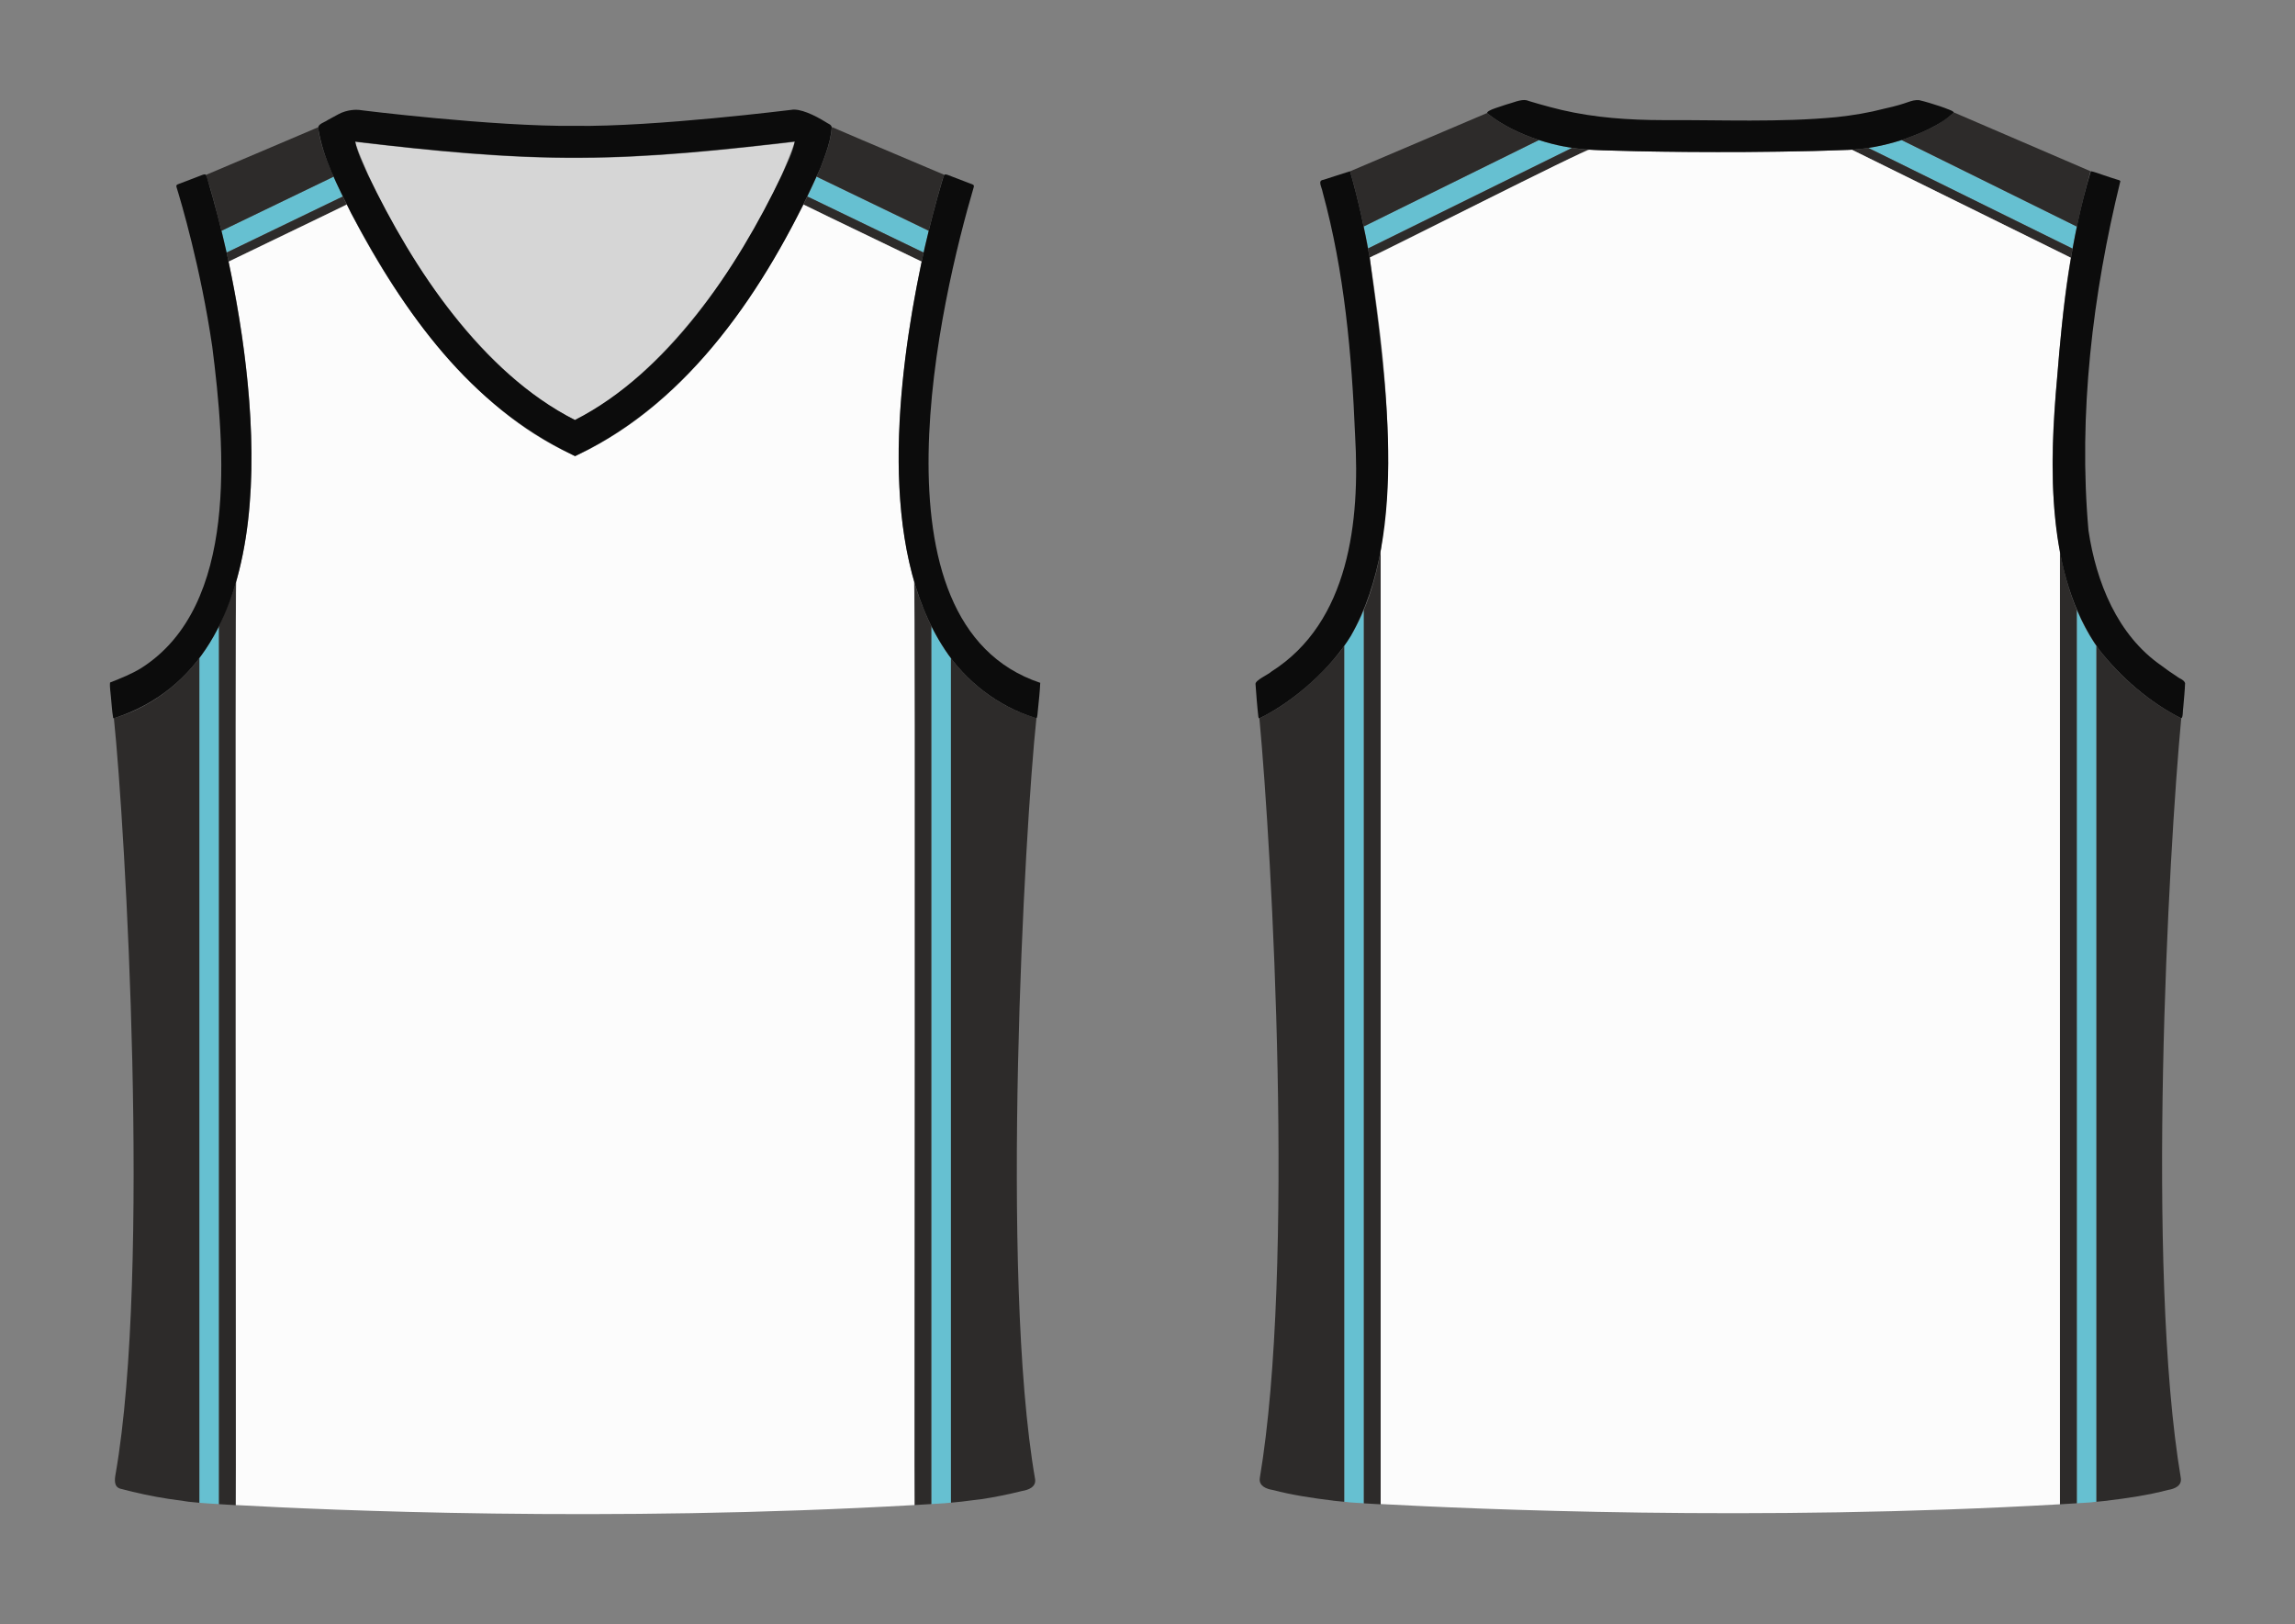 <?xml version="1.0" encoding="utf-8"?>
<!-- Generator: Adobe Illustrator 28.0.0, SVG Export Plug-In . SVG Version: 6.00 Build 0)  -->
<svg version="1.1" id="Layer_1" xmlns="http://www.w3.org/2000/svg" xmlns:xlink="http://www.w3.org/1999/xlink" x="0px" y="0px"
	 viewBox="0 0 4159.4 2943.3" style="enable-background:new 0 0 4159.4 2943.3;" xml:space="preserve">
<rect x="0" y="0" width="4159.4" height="2943.3" fill="#808080" stroke="none"/>
<g id="Jersey">
	<g id="Color_3_00000054983513451159156840000005116481591636025013_">
		<path style="fill:#66C0D1;" d="M1673.9,457.7C1673.9,457.7,1673.8,457.7,1673.9,457.7L1673.9,457.7c2.8-12.9,6.2-26.5,9.3-39.3
			l-197.3-95.2l-6-3.1c-5.3,12.2-10.9,24.2-16.7,36.1l7.6,3.5L1673.9,457.7z"/>
		<path style="fill:#66C0D1;" d="M621.3,356.2c-5.8-11.9-11.5-23.9-16.7-36.1l-5.9,3l-197.3,95.2c3.1,12.9,6.5,26.4,9.3,39.4l203-98
			L621.3,356.2z"/>
		<path style="fill:#66C0D1;" d="M396.1,1136.3c-9.9,19.8-21.6,38.7-34.8,56.3v1441.1v89.8c14.9,1.2,9.4,0.8,35.6,2.4V1134.7
			C396.6,1135.3,396.3,1135.8,396.1,1136.3z"/>
		<path style="fill:#66C0D1;" d="M1723.5,1192.8c-4-5.1-7.6-10.3-11.2-15.8c0-0.1,0-0.1,0-0.1c-9-13.4-17.2-27.5-24.4-41.9v1590.8
			c8.2-0.5,16.4-1,24.7-1.5l0,0c3.6-0.3,7.2-0.8,10.9-1.1v-89.5V1192.8L1723.5,1192.8z"/>
		<path style="fill:#66C0D1;" d="M2454.8,1141c-2,3.6-4.2,7.5-6.4,11.1c0,0,0.1,0.2-0.1,0.2c-3.9,6.2-7.9,12.4-12.1,18.4v1551
			c3.6,0.3,7.1,0.6,10.6,0.9v0.1c-1.2-0.1-2.6-0.2-3.8-0.3v0.2c9.6,0.6,19.2,1.2,28.8,1.8v-1619
			C2466.6,1118,2460.9,1129.9,2454.8,1141z"/>
		<path style="fill:#66C0D1;" d="M3788.9,1154.7c-9.7-16-17.5-31.6-25-49.4v1619.1c9.6-0.6,19.2-1.2,28.8-1.8v-0.2
			c-1.2,0.1-2.6,0.2-3.8,0.3v-0.1c3.6-0.3,7.1-0.6,10.6-0.9V1170.9C3796,1165.8,3792.3,1160.4,3788.9,1154.7z"/>
		<path style="fill:#66C0D1;" d="M2476.6,434.8c1,5.1,2.1,10.3,2.9,15.4c86.7-42.7,281.5-138.8,369.8-182.3
			c-1.8-0.3-3.5-0.7-5.3-0.9c-0.1,0-0.2,0-0.3,0l0,0c-2.7-0.4-5.4-1-8.1-1.5c-0.5,0-0.9-0.1-1.3-0.2c0,0-0.1,0-0.2,0
			c-15.2-2.8-30.4-6.9-45.1-11.6l0,0c0,0,0.1,0,0.1,0.1c-77.1,38-241.6,119.2-317.4,156.6c0.2,1,0.4,2,0.6,2.9h-0.1
			C2473.7,420.5,2475.2,427.7,2476.6,434.8z"/>
		<path style="fill:#66C0D1;" d="M3756.3,450.6c0-0.1,0-0.1,0-0.2s0-0.2,0-0.3c2.1-11.3,4.3-22.6,6.7-33.9c0.3-1.6,0.6-3.3,1-4.9
			c0.1-0.1,0.1-0.4,0.1-0.5l-242.8-119.9l-75.1-37.1c-19.5,6.4-39.6,11.2-60,14.3h-0.1l1.8,0.9L3756.3,450.6z"/>
	</g>
	<g id="Color_2_00000134211702034933699740000002909974329881221305_">
		<path style="fill:#2D2B2A;" d="M373.9,318.4c10.8,32.6,18.9,66.5,27.5,99.9l197.3-95.2l5.9-3c-11.4-27.5-23.8-56.2-27.6-86l0,0
			c-0.2-1.1-0.3-2.4-0.3-3.5c-67.8,29.2-167.8,71.1-203.5,86.4C373.5,317.4,373.6,317.8,373.9,318.4z"/>
		<path style="fill:#2D2B2A;" d="M1673.5,459.5c0.1-0.6,0.3-1.2,0.4-1.8l-203.1-98l-7.6-3.5c-2.4,4.7-4.7,9.6-7.1,14.3
			c54.7,26.9,159.8,77,214.3,103.5C1671.3,469.3,1672.5,464.2,1673.5,459.5z"/>
		<path style="fill:#2D2B2A;" d="M620.2,374.7l8.1-4.1c-2.3-4.8-4.6-9.7-7-14.4l-7.7,3.6l-202.9,97.9c1.1,5.3,2.4,11,3.5,16.3l0,0
			C465.3,449.3,569.4,399.1,620.2,374.7z"/>
		<path style="fill:#2D2B2A;" d="M218.8,2698.2c27.9,7.4,58.2,13.9,87.2,18.3l0,0l0,0l0,0c2.3,0.3,17.9,2.4,26.4,3.7
			c3.1,0.4,6.1,1,9.2,1.4l0,0c6.7,0.8,13.2,1.4,19.7,1.9v-89.8V1192.6c-38.4,51-93.3,91.3-154.9,108.9
			c20.7,200.5,67.2,1001,3.2,1369.4C207.7,2681.2,205.9,2694.9,218.8,2698.2z"/>
		<path style="fill:#2D2B2A;" d="M427.3,1056.4v-0.6c-6.4,22.5-20.9,57.6-30.5,78.9V2726c8.2,0.5,18.4,1.1,30.5,1.8V1056.4z"/>
		<path style="fill:#2D2B2A;" d="M1877.9,1301.3c-61.2-17.8-116.2-57.6-154.4-108.4v1440.9v89.5c6.3-0.6,12.8-1.2,19.4-1.9l0,0
			c11.4-1.7,26.4-3.1,35.6-4.4l0,0c24.2-3.6,50.7-9.1,74-14.9c11.5-1.9,25.5-7.1,23.5-21.4c-64.2-369.2-19.1-1177.4,2.4-1379.2
			C1878.2,1301.4,1878,1301.3,1877.9,1301.3L1877.9,1301.3z"/>
		<path style="fill:#2D2B2A;" d="M1687.9,1135c-11.7-23.9-23-52.8-30.5-78.4v1671l0,0c10.2-0.6,20.3-1.2,30.5-1.8V1135z"/>
		<path style="fill:#2D2B2A;" d="M2428.3,1181.6c-38.4,47.8-90.1,93-145.4,120.1c-0.1,0.1-0.2,0.1-0.3,0.1c0,0.1,0.1,0.3,0,0.4
			c-0.1,0-0.1,0-0.1,0c23,245.7,64.6,996.2,0.7,1376.7c-2,14.1,11.9,19.6,23.5,21.4c34.8,9.2,73.9,15,109.6,19.3v0.1
			c6.8,0.8,13.4,1.5,19.9,2v-1551C2433.7,1174.4,2431,1178.1,2428.3,1181.6z"/>
		<path style="fill:#2D2B2A;" d="M2471.8,1105.5v1619c10.2,0.6,20.3,1.2,30.5,1.8v-0.4v-1727
			C2495,1038.5,2484.9,1074.1,2471.8,1105.5z"/>
		<path style="fill:#2D2B2A;" d="M3952.8,1301.6c-0.1,0-0.2-0.1-0.3-0.1c-57.6-28.9-115.1-78.8-153-130.7v1550.9
			c6.5-0.6,13.1-1.2,19.9-2v-0.1c35.7-4.3,74.9-10.1,109.6-19.3c11.6-1.8,25.5-7.2,23.5-21.4c-63.9-379.2-22.3-1132.7,0.7-1376.7
			c0,0,0,0-0.1,0c0-0.1,0-0.1,0-0.2c0.1,0,0.1,0,0.1,0v-0.3l0,0c0-0.1,0-0.1,0-0.2c-0.1,0.2-0.1,0.2-0.1,0.2
			C3953,1301.6,3952.9,1301.6,3952.8,1301.6z"/>
		<path style="fill:#2D2B2A;" d="M3763.9,1105.3c-13-31.3-23.2-66.8-30.5-106.4v0.3v1727.1l0,0c0.3,0,0.6,0,0.9-0.1
			c9.8-0.6,19.6-1.1,29.4-1.8c0.1,0,0.2,0,0.3,0L3763.9,1105.3L3763.9,1105.3z"/>
		<path style="fill:#2D2B2A;" d="M2872.7,270.8c-7.9-0.6-15.7-1.6-23.5-2.8c-88.9,43.8-282.5,139.2-369.7,182.2
			c-0.9-5.1-1.9-10.3-2.9-15.4l-0.1,0.1c2.1,10.6,3.9,21.4,5.9,32l0,0c0.1,0.2,0.1,0.3,0.1,0.5l0,0c0.1,0.8,0.3,1.7,0.4,2.5l0.1-0.1
			l0,0c-0.1-1-0.3-2-0.5-3l0,0l8-4l387.2-191.6C2875.9,271.1,2874.3,271,2872.7,270.8z"/>
		<path style="fill:#2D2B2A;" d="M2446.8,311c0.1,0,0.1,0.1,0.2,0.1c9.4,32.3,18.2,69.6,25.1,102.3c0,0,0.1-0.1,0.2-0.1
			c-0.2-1-0.4-2-0.6-2.9c75.5-37.2,240.8-118.8,317.4-156.6c-0.1-0.1-0.1-0.1-0.2-0.1c-33.3-11.1-65.9-26.3-93.4-48.4
			c-0.1-0.1-0.2-0.2-0.2-0.3s0-0.1-0.1-0.2c-52.8,22.4-200.8,85.3-248.9,105.9C2446.5,310.8,2446.6,310.9,2446.8,311z"/>
		<path style="fill:#2D2B2A;" d="M3740.7,460.9L3740.7,460.9l12.6,6.2c0-0.1,0-0.1,0-0.2c0.1-0.4,0.1-0.7,0.2-1.1
			c0.6-3.1,1.1-6.2,1.7-9.3c0.3-1.7,0.6-3.5,0.9-5.2c0.1-0.2,0.1-0.5,0.2-0.7L3388,269l-1.8-0.9l0,0c-7.6,1.1-15.2,2.1-22.9,2.7
			c-2.1,0.2-4.4,0.4-6.8,0.5l-0.1,0.1L3740.7,460.9z"/>
		<path style="fill:#2D2B2A;" d="M3535,209.1c-6.1,4.4-12.2,9.1-18.5,13.1c-3.2,2-6.4,4-9.6,5.9c-3.1,1.8-6.5,3.4-9.7,5
			c-16.2,8-33.9,14.8-51,20.6l0.2,0.1l75.1,37l242.6,119.9c0-0.1,0-0.1,0.1-0.2c0-0.1,0-0.1,0-0.2c2-9.3,4.1-18.6,6.2-27.9
			c2.6-11.2,5.3-22.4,8.1-33.6l9.9-37.3c0-0.3,0.2-0.5,0.4-0.7c0.1-0.1,0.3-0.2,0.4-0.3l0,0c-49.2-20.9-195.9-84.6-248.2-106.8
			L3535,209.1z"/>
	</g>
	<g id="Color_1_00000150087909070130400120000014954931110250983042_">
		<path style="fill:#FCFCFC;" d="M834.3,673.4c-81.2-86.6-148.1-187-205.8-302.7c-54.6,26.8-159.1,76.7-214.2,103.5
			c19.8,91.9,33.7,185.3,39.3,279.2c2.3,42.1,3.2,84.4,1.1,126.6c-1.1,23.9-3,47.7-6,71.4c-3.3,25-7.5,49.9-13.4,74.4
			c-2.1,9.2-4.6,18.6-7.1,27.7c-2.5,4.3,0.1,1669.9-0.8,1674.1c163.8,9.2,671.6,31.9,1230.1,0c-0.9-3.3,1.8-1671.5-0.9-1674.2
			c-2.5-9.1-5-18.5-7.1-27.7c-5.9-24.5-10.1-49.4-13.4-74.4c-3-23.7-4.9-47.5-6-71.4c-2.1-42.2-1.2-84.5,1.1-126.6
			c5.7-93.9,19.5-187.2,39.3-279.1c-54.3-26.4-159.6-76.6-214.2-103.4C1360,559.2,1235,735,1048.3,824c-0.1-0.1-5.7,2.9-5.8,2.9
			c-0.1,0-5.6-3-5.8-2.9C957,786.9,895.9,737.9,834.3,673.4z"/>
		<path style="fill:#FCFCFC;" d="M3721.4,895c-4.7-83,2.6-166.5,9.7-243c5.4-60.8,10.8-122.5,22.1-184.8l-12.5-6.3l-384.3-189.5
			l0.1-0.1c-65.5,2.9-131.5,3.7-197.1,4.3c0.3,0,0.7,0,0.9-0.1c-0.1,0-0.3,0-0.4,0c-0.1,0-0.3,0-0.4,0
			c-76.2,0.3-154.1-0.1-230.3-2.4c-16.1-0.5-31.8-1-47.8-1.7c-3.8-4-387.6,191.8-390.9,191.4c-0.2,0.1-8,4-8,4c0.2,1,0.4,2,0.5,3
			l0,0l-0.1,0.1c19.5,127.4,32.5,238.2,32.9,369.4c0.2,62.7-13.5,159.6-13.5,159.6v1726.9c164.5,9,682.4,32.1,1231.1,0.4v-1727
			C3727.5,967.1,3723.5,932.3,3721.4,895z"/>
	</g>
	<path id="Inside" style="fill:#D6D6D6;" d="M1428.8,258.5c-127.9,14.6-257.1,28.2-386.3,27.8c-132.7,0.4-266.3-13.5-398.4-29.1
		c0.1,0.9,0.2,1.7,0.4,2.4l-0.2,0.2c66.4,180.7,226,418,397.7,501.3c168-80.4,336.5-326,398.4-504.1
		C1434,257.8,1433.5,257.9,1428.8,258.5z"/>
	<g id="Trim">
		<g>
			<path style="fill:none;" d="M650.5,257.4c0,0-3.2-0.4-6.8-1c4.5,21.5,13.9,39.4,23.2,60.6c83.4,172.4,205.5,357.6,375.1,444.2
				c169.5-87.1,292.2-271.8,375.4-444.8c9.1-20.6,19.1-39.5,23.1-60c-128.6,15-257.8,28.8-387.6,29.3
				C918.9,286.7,783.8,273.1,650.5,257.4z"/>
			<path style="fill:#2D2B2A;" d="M1507.8,230.3c-0.7,7.8-2,15.6-3.8,23.2c-4,17.2-10.6,34.3-16.8,50.3c-2,4.4-4,8.8-6,13.3
				c-0.4,1-0.8,1.9-1.2,2.9l5.9,3l197.3,95.2c0.5-2.1,1.6-6.5,2.1-8.6c5.2-20.3,10.5-41.2,16.3-61.3c3.2-9.8,5.5-22.2,9.8-31.5
				C1675.9,301.6,1575.5,259.6,1507.8,230.3z"/>
			<path style="fill:#0C0C0C;" d="M1503.9,253.5c1.8-7.6,3-15.3,3.5-22.9c-0.8-5.3-7.4-6.6-11.1-9.5c-19.7-12.2-46.9-25.4-63-21.9
				c1.5-0.4-245.6,31-391.3,28.9c-147.2,1.6-390.8-28.6-391.3-28.9c-3.5-0.4-20.8-1.3-37.9,8.1c-6.2,3.4-12.5,6.8-18.7,10.2
				c-5.9,4.4-18.6,7-17.3,15.4c0,0.4,0.1,0.8,0.2,1.2c8.8,54,35.4,103.4,59.3,152c98,184.6,214.5,347.7,400.1,437.6
				c0.1-0.1,5.7,2.9,5.8,2.9c0.1,0,5.6-3,5.8-2.9c202.5-97.4,339.1-299.2,433.2-506.6c2-4.4,4-8.8,6-13.3
				C1493.3,287.8,1499.9,270.8,1503.9,253.5z M1417.4,316.4c-83.2,173-205.9,357.7-375.4,444.8C872.3,674.6,750.3,489.4,666.9,317
				c-9.3-21.2-18.8-39.1-23.2-60.6c3.6,0.6,6.8,1,6.8,1c133.3,15.7,268.4,29.3,402.4,28.3c129.8-0.5,259-14.3,387.6-29.3
				C1436.4,276.9,1426.4,295.8,1417.4,316.4z"/>
		</g>
		<path style="fill:#0C0C0C;" d="M207.4,1301.4c315.3-102.7,261-571.2,206.8-827.4l0,0c-1.1-5.3-2.4-11-3.5-16.3l0,0
			c-10-44.6-21.7-89.2-34.6-133.1c-0.1-0.5-0.3-1-0.4-1.4l-0.3-1.1c-0.1-0.4-0.2-0.7-0.9-2.3c-0.5-0.8-0.7-2.1-1.2-2.8
			c-1.2-1.6-3.4-1-6-0.2c-5.9,2.5-38.7,14.7-43.7,16.7c-3.2,1-4.7,2.3-3.7,5.5c8.3,26.9,43.7,145.7,64.8,289.3
			c23,181.1,48.9,469.2-128.5,582.3c-17.8,11-37.4,18.7-56.7,26.3c-1,7.9,1.1,18.8,1.6,26.6c1.2,12.4,1.9,25.1,4,37.4
			C204.9,1302.1,206.7,1301.4,207.4,1301.4z"/>
		<path style="fill:#0C0C0C;" d="M1669.2,479.7c-43,207.8-79.4,512.3,43.1,697.3c0,0,0,0,0,0.1c38.1,57.8,96.4,102.8,162.6,123.5
			c1.2,0.4,2.6,0.8,4,0.8c1.8-4.6,1.4-10,2.2-15c1.6-16.2,3.5-32.4,4.2-48.9c-321-107.2-178.3-702.1-120.5-898.4
			c1-3.2-0.5-4.4-3.7-5.5l-5.9-2.2c-0.5-0.2-1-0.4-1.6-0.6l-36.2-13.9c-4.4-1.4-6.1-1.2-7.3,3c-1.1,3-2.4,7.5-3.3,10.6
			c-2.4,8.4-5.6,19.4-7.9,27.7C1687.9,398.3,1677.6,439,1669.2,479.7z"/>
		<path style="fill:#0C0C0C;" d="M2695.6,205.4c27.6,22.1,60.1,37.2,93.4,48.4c14.7,4.7,29.9,8.8,45.1,11.6c0.5,0,1,0.1,1.5,0.2
			c2.7,0.5,5.4,1.1,8.1,1.5l0,0c0.1,0,0.2,0,0.3,0c40.2,6.7,81.4,5.3,122.1,7c63.9,1.3,130,1.7,194,1.4l0,0c0,0,0.1,0,0.2,0
			c41.8-0.3,83.9-0.8,125.7-1.8c21.1-0.6,42-1.3,62.9-2c33.2-1.3,65.9-7.7,97.6-17.9c33.2-11.6,68.9-25.8,94.5-49.9
			c-1.4-2.8-5.2-3.8-7.9-5c-3.1-1.2-14.1-5.5-17.3-6.4c-11-3.6-26.3-8.5-37.7-11c-16.4-0.8-16.8,5.4-62.9,15.4
			c-28.6,7.5-56.4,12-86.1,15.3c-102.6,10-212,4.9-315,5.5c-61.4-0.1-123.4-4.3-183.3-18.3c-26.4-6.1-65.7-17.8-63.4-17.6
			c-11.3-2.6-26.7,5.1-37.7,7.7c-7.7,3-35.9,10.2-34.4,15.6C2695.4,205.1,2695.5,205.2,2695.6,205.4z"/>
		<path style="fill:#0C0C0C;" d="M2282.9,1301.7c62.1-30.3,129.5-90.4,165.4-149.4c0.1,0,0.1-0.2,0.1-0.2
			c107.5-188.5,61.2-476.5,34.1-684.7l0,0c0-0.2-0.1-0.3-0.1-0.5l0,0c-9.2-51.7-20.8-105.2-35.4-155.8c-0.1,0-0.1-0.1-0.2-0.1
			c-0.2-0.2-0.5-0.3-0.7-0.4c-13.5,4-32.9,10.8-47.3,15.2c-11.3,1.4-3.6,11.8-1.5,23.1c39.2,143.4,52.6,292.9,58.7,441.1
			c8.9,153.3-10.1,337.1-151.4,426.9c-5.9,5.7-30.5,16.1-29.1,23.2c0.9,13.4,3.2,42.7,5,57.8
			C2280.8,1300.1,2281,1302.4,2282.9,1301.7z"/>
		<path style="fill:#0C0C0C;" d="M3960.2,1238.1c-1.9-6.3-10.1-8.1-14.8-12.1c-9.7-6.3-19.1-12.7-28.3-19.8
			c-79.9-55.4-118-151.4-132-244.8c-18.7-211,7.6-428.7,57.8-633.2c-0.8-1.5-4.3-2.3-5.7-2.7c-8.2-2.4-15.8-5.1-24-7.8
			c-5.8-1.9-20-7.3-23.6-7.2c-0.1,0-0.2,0.1-0.3,0.1c-36.4,120.7-51.3,249.7-61,374.1c-14,158.4-20.9,356.1,75.7,492.2
			c38.8,49.9,92,96.1,148.6,124.6c0.2,0.1,0.4,0.1,0.6,0.2c0,0,0,0,0.1-0.2l0,0c3.5-0.9,2.5-14.6,3.7-20.7
			C3958.2,1267.1,3959.8,1250,3960.2,1238.1z"/>
	</g>
</g>
</svg>

